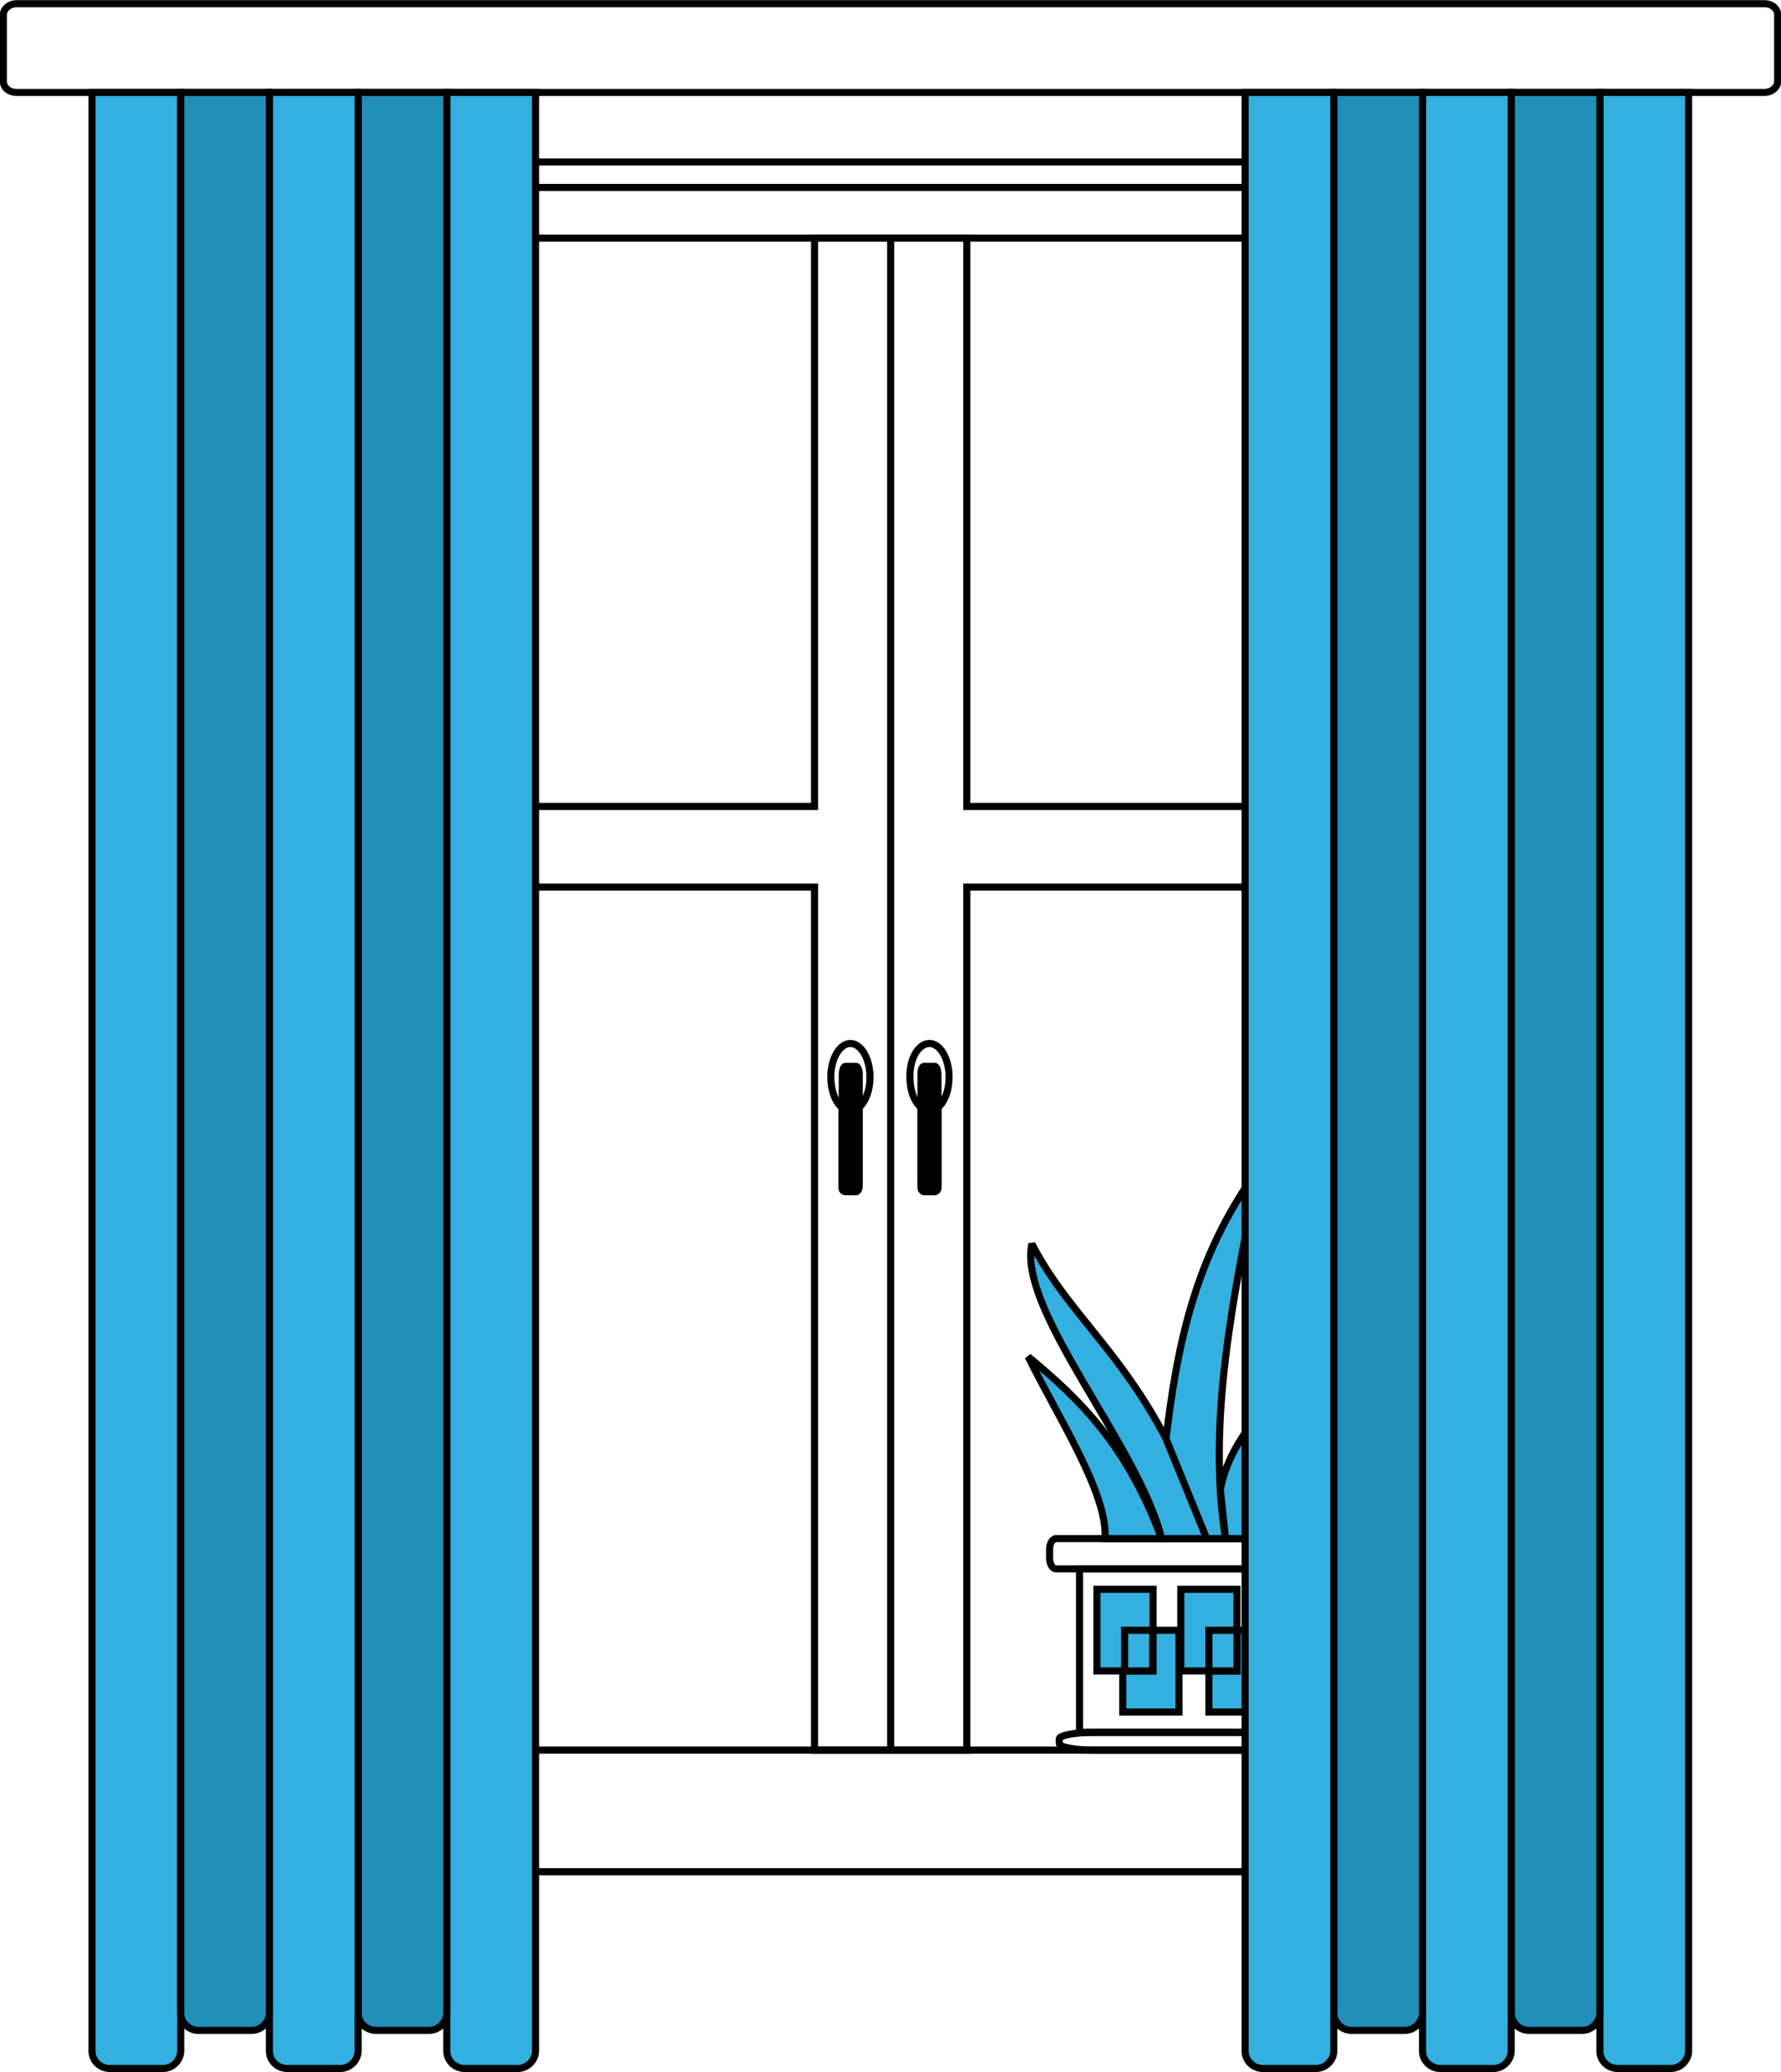 <?xml version="1.0" encoding="utf-8"?>
<!-- Generator: Adobe Illustrator 28.2.0, SVG Export Plug-In . SVG Version: 6.00 Build 0)  -->
<svg version="1.1" id="Calque_1" xmlns="http://www.w3.org/2000/svg" xmlns:xlink="http://www.w3.org/1999/xlink" x="0px" y="0px"
	 viewBox="0 0 481.9 560.4" style="enable-background:new 0 0 481.9 560.4;" xml:space="preserve">
<style type="text/css">
	.st0{fill:none;stroke:#000000;stroke-width:1.92;stroke-miterlimit:2.583;}
	.st1{fill-rule:evenodd;clip-rule:evenodd;stroke:#000000;stroke-width:1.92;stroke-miterlimit:2.583;}
	.st2{fill-rule:evenodd;clip-rule:evenodd;fill:#33B0DF;stroke:#000000;stroke-width:1.92;stroke-miterlimit:2.583;}
	.st3{fill-rule:evenodd;clip-rule:evenodd;fill:#218FB8;stroke:#000000;stroke-width:1.92;stroke-miterlimit:2.583;}
</style>
<g id="Warstwa_x0020_1">
	<path class="st0" d="M68.9,473.3h344.1c0.7,0,1.2,0.5,1.2,1.2v30.5c0,0.7-0.6,1.2-1.2,1.2H68.9c-0.7,0-1.2-0.5-1.2-1.2v-30.5
		C67.7,473.8,68.2,473.3,68.9,473.3z"/>
	<path class="st0" d="M83.8,50.7h314.3v11.6c0,1.2-1,2.1-2.1,2.1H86c-1.2,0-2.1-1-2.1-2.1C83.8,62.3,83.8,50.7,83.8,50.7z"/>
	<path class="st0" d="M82.4,43.8h317.2c8.5,0,15.3,0.7,15.3,1.7V49c0,0.9-6.9,1.7-15.3,1.7H82.4C73.9,50.7,67,49.9,67,49v-3.5
		C67,44.6,73.9,43.8,82.4,43.8z"/>
	<rect x="376.5" y="64.4" class="st0" width="14.1" height="408.9"/>
	<rect x="91.3" y="64.4" class="st0" width="14.1" height="408.9"/>
	<path class="st0" d="M4.5,1h472.9c2,0,3.6,1.3,3.6,3V22c0,1.6-1.6,3-3.6,3H4.5c-2,0-3.6-1.3-3.6-3V3.9C1,2.3,2.6,1,4.5,1z"/>
	<path class="st1" d="M228.7,288.4h3c0.4,0,0.8,1.1,0.8,2.4v29.1c0,1.3-0.4,2.4-0.8,2.4h-3c-0.4,0-0.8-1.1-0.8-2.4v-29.1
		C227.9,289.4,228.3,288.4,228.7,288.4z"/>
	<line class="st0" x1="241" y1="64.4" x2="241" y2="473.3"/>
	<path class="st1" d="M250,288.4h3c0.4,0,0.8,1.1,0.8,2.4v29.1c0,1.3-0.4,2.4-0.8,2.4h-3c-0.4,0-0.8-1.1-0.8-2.4v-29.1
		C249.1,289.4,249.5,288.4,250,288.4z"/>
	<polygon class="st0" points="261.6,64.4 261.6,218.1 376.5,218.1 376.5,239.9 261.6,239.9 261.6,473.3 220.4,473.3 220.4,239.9 
		105.4,239.9 105.4,218.1 220.4,218.1 220.4,64.4 	"/>
	<path class="st0" d="M251.5,282.2c2.9,0,5.3,4.1,5.3,9.1c0,3.6-1.2,6.7-3,8.2v21.8c0,0.5-0.4,0.9-0.8,0.9h-3
		c-0.4,0-0.8-0.4-0.8-0.9v-21.8c-1.8-1.5-3-4.6-3-8.2C246.1,286.3,248.5,282.2,251.5,282.2L251.5,282.2z"/>
	<path class="st0" d="M230.1,282.2c2.9,0,5.3,4.1,5.3,9.1c0,3.6-1.2,6.7-3,8.2v21.8c0,0.5-0.4,0.9-0.8,0.9h-3
		c-0.4,0-0.8-0.4-0.8-0.9v-21.8c-1.8-1.5-3-4.6-3-8.2C224.8,286.3,227.2,282.2,230.1,282.2L230.1,282.2z"/>
	<rect x="292.1" y="424.3" class="st0" width="54.5" height="44.2"/>
	<path class="st0" d="M285.8,416.1H353c1,0,1.8,1.3,1.8,2.9v2.4c0,1.6-0.8,2.9-1.8,2.9h-67.2c-1,0-1.8-1.3-1.8-2.9V419
		C284,417.4,284.8,416.1,285.8,416.1z"/>
	<path class="st2" d="M299,416.1h15.3c-9.2-24.7-21.3-37-36.1-49.2C286.2,383.2,299.8,403.9,299,416.1L299,416.1z"/>
	<path class="st2" d="M326.5,416.1h-12.2c-6.1-25-39-61.7-35.1-79.7C291.5,360.2,312.3,370.7,326.5,416.1z"/>
	<path class="st2" d="M340.6,316c-17.7,24-22.2,49-25.1,73.1l11,27h5.1C326.6,384.7,333.6,350.8,340.6,316L340.6,316z"/>
	<path class="st2" d="M330.2,402.8l1.4,13.3h10.1c-1.8-11.5,9.6-36.5,20.9-51.4C350.6,371.9,333.4,385.6,330.2,402.8L330.2,402.8z"
		/>
	<rect x="303.8" y="440.9" class="st2" width="15.2" height="22.1"/>
	<rect x="296.8" y="429.8" class="st2" width="15.2" height="22.1"/>
	<rect x="327.1" y="440.9" class="st2" width="15.2" height="22.1"/>
	<rect x="319.5" y="429.8" class="st2" width="15.2" height="22.1"/>
	<rect x="327.1" y="440.9" class="st2" width="7.6" height="11"/>
	<rect x="304.3" y="440.9" class="st2" width="7.6" height="11"/>
	<path class="st0" d="M63.6,469.4h3.2c0.5,0,0.9,1.5,0.9,3.4v33.8c0,1.9-0.4,3.4-0.9,3.4h-3.2c-0.5,0-0.9-1.5-0.9-3.4v-33.8
		C62.7,471,63.1,469.4,63.6,469.4z"/>
	<path class="st0" d="M415.2,469.4h3.2c0.5,0,0.9,1.5,0.9,3.4v33.8c0,1.9-0.4,3.4-0.9,3.4h-3.2c-0.5,0-0.9-1.5-0.9-3.4v-33.8
		C414.3,471,414.7,469.4,415.2,469.4z"/>
	<path class="st0" d="M296,468.5h46.7c5.2,0,9.4,0.8,9.4,1.8v1.2c0,1-4.2,1.8-9.4,1.8H296c-5.2,0-9.4-0.8-9.4-1.8v-1.2
		C286.6,469.3,290.9,468.5,296,468.5z"/>
	<path class="st2" d="M437.7,559.4h14.4c2.6,0,4.8-2.2,4.8-4.8V25h-24v529.7C432.9,557.3,435.1,559.4,437.7,559.4L437.7,559.4z"/>
	<path class="st2" d="M29.7,559.4h14.4c2.6,0,4.8-2.2,4.8-4.8V25h-24v529.7C24.9,557.3,27.1,559.4,29.7,559.4z"/>
	<path class="st3" d="M413.7,549.1h14.4c2.6,0,4.8-2.2,4.8-4.8V25h-24v519.4C408.9,547,411.1,549.1,413.7,549.1L413.7,549.1z"/>
	<path class="st2" d="M389.7,559.4h14.4c2.6,0,4.8-2.2,4.8-4.8V25h-24v529.7C384.9,557.3,387.1,559.4,389.7,559.4L389.7,559.4z"/>
	<path class="st3" d="M365.7,549.1h14.4c2.6,0,4.8-2.2,4.8-4.8V25h-24v519.4C360.9,547,363.1,549.1,365.7,549.1L365.7,549.1z"/>
	<path class="st2" d="M341.7,559.4h14.4c2.6,0,4.8-2.2,4.8-4.8V25h-24v529.7C336.9,557.3,339.1,559.4,341.7,559.4L341.7,559.4z"/>
	<path class="st2" d="M125.7,559.4h14.4c2.6,0,4.8-2.2,4.8-4.8V25h-24v529.7C120.9,557.3,123.1,559.4,125.7,559.4L125.7,559.4z"/>
	<path class="st3" d="M101.7,549.1h14.4c2.6,0,4.8-2.2,4.8-4.8V25h-24v519.4C96.9,547,99.1,549.1,101.7,549.1z"/>
	<path class="st2" d="M77.7,559.4h14.4c2.6,0,4.8-2.2,4.8-4.8V25h-24v529.7C72.9,557.3,75.1,559.4,77.7,559.4z"/>
	<path class="st3" d="M53.7,549.1h14.4c2.6,0,4.8-2.2,4.8-4.8V25h-24v519.4C48.9,547,51.1,549.1,53.7,549.1z"/>
</g>
</svg>

